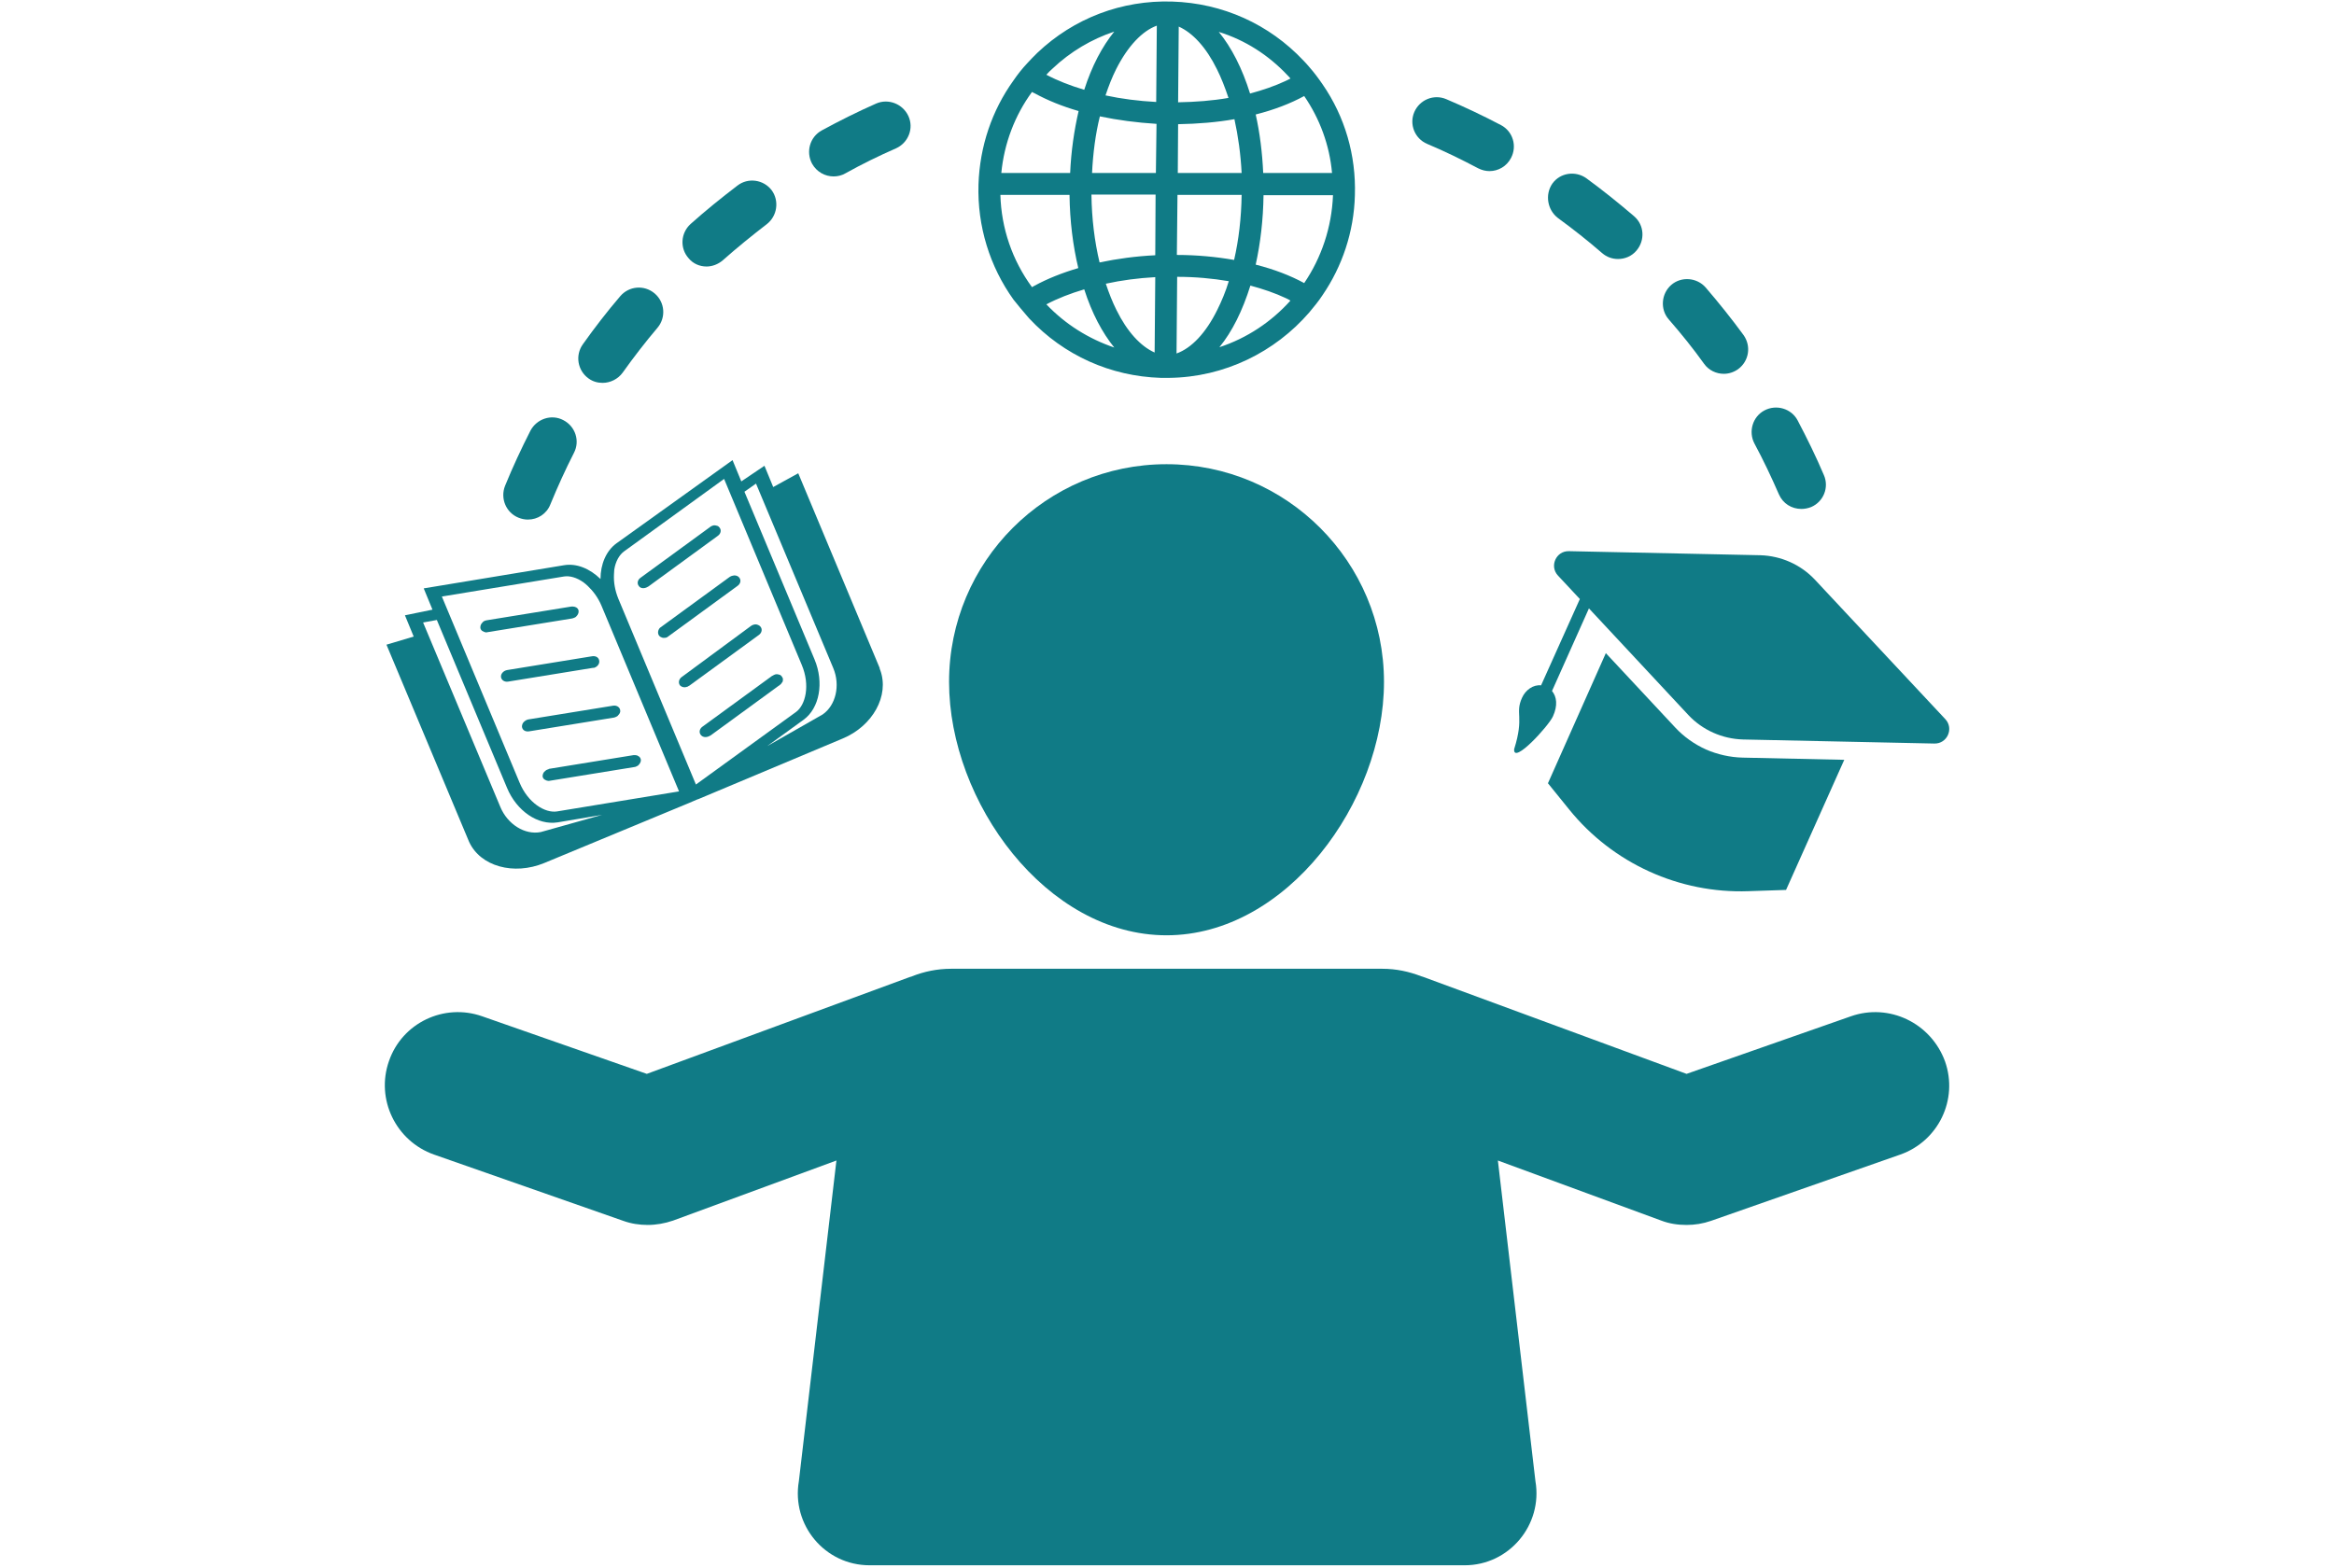 <svg xmlns="http://www.w3.org/2000/svg" xmlns:xlink="http://www.w3.org/1999/xlink" width="640" zoomAndPan="magnify" viewBox="0 0 480 322.5" height="430" preserveAspectRatio="xMidYMid meet" version="1.0"><path fill="#107b86" d="M 350.84 154.18 C 348.457 153.086 346.336 151.605 344.535 149.676 L 330.25 134.359 L 318.344 161.129 L 322.719 166.535 C 331.664 177.602 345.371 183.844 359.59 183.328 L 367.312 183.07 L 379.281 156.305 L 358.367 155.852 C 355.793 155.789 353.223 155.211 350.84 154.18 Z M 350.84 154.18 " fill-opacity="1" fill-rule="nonzero"/><path fill="#107b86" d="M 319.375 147.359 C 320.402 145.105 320.145 143.305 319.18 142.145 L 326.773 125.156 L 347.234 147.102 C 350.133 150.191 354.188 151.992 358.434 152.121 L 397.812 152.957 C 400.453 153.02 401.867 149.867 400.066 147.938 L 373.234 119.238 C 370.336 116.148 366.285 114.348 362.035 114.219 L 322.656 113.383 C 320.016 113.316 318.602 116.473 320.402 118.402 L 324.906 123.227 L 316.93 140.988 C 315.32 140.793 313.711 141.953 313.004 143.562 C 311.523 146.844 313.52 147.359 311.395 154.113 C 311.137 157.398 318.535 149.289 319.375 147.359 Z M 319.375 147.359 " fill-opacity="1" fill-rule="nonzero"/><path fill="#107b86" d="M 239.902 192.402 C 264.613 192.402 284.625 164.988 284.625 140.281 C 284.625 115.57 264.613 95.492 239.902 95.492 C 215.191 95.492 195.18 115.508 195.18 140.281 C 195.18 164.988 215.191 192.402 239.902 192.402 Z M 239.902 192.402 " fill-opacity="1" fill-rule="nonzero"/><path fill="#107b86" d="M 380.633 209.07 L 346.852 220.91 L 292.863 201.023 C 292.668 200.961 292.477 200.898 292.281 200.832 C 289.773 199.867 287.133 199.289 284.305 199.289 L 195.566 199.289 C 192.734 199.289 190.031 199.867 187.586 200.832 C 187.395 200.898 187.203 200.961 187.008 201.023 L 133.02 220.91 L 99.172 209.07 C 91.32 206.301 82.699 210.422 79.996 218.27 C 77.23 226.121 81.41 234.742 89.262 237.512 L 128.195 251.152 C 129.801 251.73 131.477 251.988 133.211 251.988 C 134.949 251.988 136.75 251.668 138.426 251.09 L 172.016 238.734 L 164.293 304.691 C 162.75 313.699 169.633 322 178.836 322 L 301.227 322 C 310.363 322 317.312 313.699 315.77 304.691 L 308.047 238.734 L 341.637 251.09 C 343.312 251.73 345.047 251.988 346.852 251.988 C 348.523 251.988 350.195 251.73 351.871 251.152 L 390.801 237.512 C 398.652 234.742 402.77 226.188 400.004 218.336 C 397.105 210.422 388.484 206.301 380.633 209.07 Z M 380.633 209.07 " fill-opacity="1" fill-rule="nonzero"/><path fill="#107b86" d="M 118.09 127.09 C 118.285 127.023 118.477 126.895 118.605 126.703 C 118.668 126.637 118.668 126.574 118.734 126.574 C 118.797 126.445 118.863 126.316 118.926 126.188 C 118.992 126.059 118.992 125.867 118.992 125.738 C 118.992 125.285 118.668 124.965 118.219 124.836 C 118.027 124.773 117.77 124.773 117.512 124.773 L 100.074 127.602 C 100.008 127.602 99.879 127.668 99.816 127.668 C 99.559 127.73 99.301 127.926 99.172 128.117 C 98.914 128.375 98.785 128.699 98.785 129.082 C 98.785 129.34 98.914 129.598 99.172 129.793 C 99.301 129.855 99.43 129.922 99.559 129.984 C 99.621 129.984 99.688 130.047 99.75 130.047 C 99.879 130.113 100.074 130.113 100.266 130.047 L 117.703 127.219 C 117.832 127.152 117.961 127.152 118.09 127.09 Z M 118.09 127.09 " fill-opacity="1" fill-rule="nonzero"/><path fill="#107b86" d="M 122.145 137.383 C 122.211 137.383 122.273 137.32 122.336 137.32 C 122.918 137.062 123.305 136.547 123.238 135.969 C 123.176 135.262 122.531 134.875 121.758 135.004 L 104.32 137.836 C 103.547 137.965 102.969 138.605 103.031 139.25 C 103.098 139.895 103.742 140.344 104.512 140.215 L 121.953 137.383 C 122.016 137.383 122.082 137.383 122.145 137.383 Z M 122.145 137.383 " fill-opacity="1" fill-rule="nonzero"/><path fill="#107b86" d="M 107.73 148.516 C 107.473 148.773 107.344 149.098 107.344 149.48 C 107.41 150.191 108.051 150.574 108.824 150.445 L 126.262 147.617 C 126.328 147.617 126.391 147.617 126.457 147.551 C 126.52 147.551 126.586 147.488 126.648 147.488 C 126.844 147.422 127.035 147.293 127.164 147.102 C 127.422 146.844 127.613 146.523 127.551 146.137 C 127.484 145.492 126.844 145.043 126.07 145.172 L 108.633 148 C 108.309 148.066 107.988 148.258 107.73 148.516 Z M 107.73 148.516 " fill-opacity="1" fill-rule="nonzero"/><path fill="#107b86" d="M 112.621 158.297 C 112.43 158.363 112.301 158.426 112.172 158.555 C 111.785 158.812 111.59 159.262 111.59 159.648 C 111.59 159.906 111.719 160.164 111.977 160.355 C 112.105 160.422 112.234 160.484 112.363 160.551 C 112.559 160.613 112.812 160.68 113.07 160.613 L 130.512 157.781 C 130.641 157.781 130.766 157.719 130.895 157.652 C 131.09 157.59 131.281 157.461 131.41 157.27 C 131.477 157.203 131.477 157.141 131.539 157.141 C 131.605 157.012 131.668 156.883 131.734 156.754 C 131.797 156.625 131.797 156.43 131.797 156.305 C 131.797 156.176 131.734 156.047 131.668 155.918 C 131.539 155.66 131.281 155.531 131.023 155.402 C 130.832 155.336 130.574 155.336 130.316 155.336 L 112.879 158.168 C 112.812 158.234 112.75 158.297 112.621 158.297 Z M 112.621 158.297 " fill-opacity="1" fill-rule="nonzero"/><path fill="#107b86" d="M 96.277 172.711 C 96.34 172.84 96.406 172.969 96.469 173.164 C 98.785 178.246 105.672 180.113 111.914 177.539 L 141.707 165.184 L 143.508 164.41 L 143.574 164.41 L 173.301 151.926 C 179.48 149.352 182.953 143.113 181.023 137.836 C 180.961 137.707 180.895 137.578 180.895 137.383 L 164.164 97.359 L 159.016 100.191 L 157.215 95.816 L 152.453 99.031 L 150.652 94.656 L 126.777 111.773 C 124.652 113.316 123.496 116.086 123.496 119.109 C 121.309 116.984 118.605 115.828 115.969 116.277 L 87.141 121.039 L 88.941 125.414 L 83.277 126.574 L 85.078 130.949 L 79.48 132.621 Z M 155.477 99.484 L 171.371 137.449 C 172.852 140.988 171.887 145.105 169.184 146.973 L 157.793 153.473 L 165.258 148.066 C 168.539 145.684 169.504 140.41 167.512 135.648 L 153.098 101.156 Z M 126.328 117.18 C 126.586 115.504 127.355 114.156 128.32 113.445 L 148.914 98.52 L 164.871 136.742 C 166.676 140.988 165.645 145.043 163.715 146.457 L 143.121 161.387 L 127.164 123.164 C 126.457 121.426 126.199 119.754 126.262 118.273 C 126.262 117.887 126.328 117.5 126.328 117.18 Z M 115.969 118.594 C 117.125 118.402 118.605 118.789 120.02 119.816 C 120.277 120.012 120.602 120.27 120.859 120.523 C 121.953 121.555 122.98 122.906 123.688 124.578 L 139.648 162.801 L 114.551 166.922 C 112.105 167.305 108.566 165.184 106.828 160.938 L 90.871 122.715 Z M 89.84 127.539 L 104.254 162.031 C 106.25 166.855 110.625 169.816 114.68 169.172 L 123.816 167.629 L 111.207 171.168 C 107.922 171.812 104.383 169.559 102.906 166.02 L 87.012 128.055 Z M 89.84 127.539 " fill-opacity="1" fill-rule="nonzero"/><path fill="#107b86" d="M 132.957 120.848 C 133.082 120.781 133.211 120.719 133.34 120.652 L 147.625 110.23 C 148.27 109.777 148.398 109.008 147.949 108.492 C 147.883 108.426 147.82 108.363 147.754 108.297 C 147.625 108.172 147.434 108.172 147.242 108.105 C 146.984 108.043 146.727 108.043 146.469 108.172 C 146.277 108.234 146.148 108.297 146.02 108.426 L 131.734 118.852 C 131.09 119.301 130.961 120.074 131.41 120.59 C 131.734 121.039 132.375 121.105 132.957 120.848 Z M 132.957 120.848 " fill-opacity="1" fill-rule="nonzero"/><path fill="#107b86" d="M 135.594 130.82 C 135.785 131.016 136.043 131.145 136.301 131.207 C 136.367 131.207 136.43 131.207 136.496 131.207 C 136.496 131.207 136.43 131.207 136.43 131.207 C 136.496 131.207 136.625 131.207 136.688 131.207 C 136.75 131.207 136.75 131.207 136.75 131.207 C 136.75 131.207 136.816 131.207 136.816 131.207 C 136.816 131.207 136.816 131.207 136.75 131.207 C 136.879 131.207 137.008 131.145 137.074 131.145 C 137.203 131.078 137.332 131.016 137.395 130.949 L 151.68 120.523 C 152.324 120.074 152.453 119.301 152.004 118.789 C 151.68 118.402 151.102 118.273 150.523 118.465 C 150.328 118.531 150.199 118.594 150.008 118.723 L 135.723 129.148 C 135.336 129.535 135.145 130.305 135.594 130.82 Z M 135.594 130.82 " fill-opacity="1" fill-rule="nonzero"/><path fill="#107b86" d="M 139.84 140.988 C 140.227 141.375 140.805 141.504 141.387 141.246 C 141.387 141.246 141.449 141.246 141.449 141.246 C 141.512 141.246 141.512 141.18 141.512 141.18 C 141.578 141.117 141.707 141.117 141.77 141.051 L 156.055 130.629 C 156.699 130.176 156.828 129.406 156.379 128.891 C 156.25 128.762 156.121 128.633 155.926 128.57 C 155.801 128.504 155.543 128.441 155.414 128.441 C 155.09 128.441 154.707 128.57 154.449 128.762 L 140.227 139.25 C 139.582 139.699 139.453 140.473 139.84 140.988 Z M 139.84 140.988 " fill-opacity="1" fill-rule="nonzero"/><path fill="#107b86" d="M 144.152 151.219 C 144.539 151.668 145.18 151.734 145.762 151.477 C 145.891 151.414 146.02 151.348 146.148 151.285 L 160.434 140.859 C 160.496 140.793 160.625 140.73 160.691 140.602 C 160.754 140.473 160.816 140.41 160.883 140.344 C 161.012 140.152 161.012 139.957 161.012 139.766 C 161.012 139.637 161.012 139.508 160.945 139.445 C 160.883 139.316 160.816 139.188 160.754 139.121 C 160.691 139.059 160.625 138.992 160.562 138.93 C 160.434 138.801 160.238 138.801 160.047 138.734 C 159.789 138.672 159.531 138.672 159.273 138.801 C 159.211 138.801 159.145 138.863 159.016 138.93 C 158.953 138.992 158.887 138.992 158.758 139.059 L 144.473 149.48 C 143.832 149.934 143.703 150.703 144.152 151.219 Z M 144.152 151.219 " fill-opacity="1" fill-rule="nonzero"/><path fill="#107b86" d="M 211.27 65.055 C 211.395 65.25 211.59 65.379 211.719 65.57 C 218.797 73.102 228.383 77.41 238.746 77.734 C 238.938 77.734 239.129 77.734 239.387 77.734 C 239.582 77.734 239.711 77.734 239.902 77.734 C 240.098 77.734 240.223 77.734 240.418 77.734 C 251.871 77.605 262.23 72.391 269.246 64.285 C 270.211 63.125 271.176 61.969 272.012 60.68 C 276.004 54.824 278.449 47.746 278.641 40.152 C 278.898 31.918 276.582 24.004 272.012 17.375 C 271.176 16.152 270.273 14.93 269.246 13.77 C 268.859 13.32 268.473 12.871 268.086 12.484 C 261.008 4.953 251.422 0.645 241.062 0.32 C 230.699 0 220.855 3.73 213.328 10.875 C 212.617 11.582 211.91 12.289 211.27 13 C 210.238 14.094 209.273 15.316 208.438 16.539 C 203.996 22.715 201.488 30.113 201.23 37.965 C 200.973 46.523 203.547 54.824 208.438 61.645 C 209.336 62.738 210.238 63.898 211.27 65.055 Z M 250.777 71.426 C 253.414 68.211 255.539 63.898 257.148 58.75 C 259.785 59.457 262.23 60.293 264.418 61.324 C 264.742 61.453 265.062 61.645 265.387 61.84 C 261.461 66.215 256.441 69.562 250.777 71.426 Z M 268.215 58.234 C 265.387 56.691 262.039 55.402 258.242 54.438 C 259.207 50.062 259.785 45.238 259.852 40.152 L 274.137 40.152 C 273.879 46.781 271.754 53.023 268.215 58.234 Z M 268.215 19.754 C 271.434 24.453 273.43 29.859 273.941 35.586 L 259.785 35.586 C 259.594 31.336 259.078 27.285 258.242 23.551 C 262.039 22.586 265.387 21.301 268.215 19.754 Z M 264.805 15.508 C 265 15.699 265.191 15.895 265.387 16.152 C 265.062 16.344 264.742 16.473 264.355 16.668 C 262.168 17.695 259.723 18.531 257.082 19.242 C 255.477 14.094 253.289 9.781 250.648 6.562 C 256.055 8.238 260.879 11.324 264.805 15.508 Z M 242.414 5.469 C 245.309 6.758 248.074 9.781 250.262 14.223 C 251.164 16.023 251.938 18.02 252.645 20.141 C 249.363 20.719 245.887 20.977 242.285 21.043 Z M 242.285 25.547 C 246.336 25.48 250.262 25.16 253.867 24.516 C 254.637 27.992 255.152 31.723 255.348 35.586 L 242.219 35.586 Z M 242.156 40.09 L 255.348 40.09 C 255.281 44.785 254.766 49.293 253.801 53.473 C 250.133 52.832 246.145 52.445 242.027 52.445 Z M 242.09 56.949 C 245.758 56.949 249.363 57.27 252.707 57.848 C 252.066 59.973 251.227 61.969 250.328 63.77 C 248.012 68.469 245.051 71.621 241.961 72.715 Z M 215.191 62.609 C 217.508 61.387 220.148 60.359 222.98 59.523 C 224.523 64.348 226.648 68.402 229.156 71.492 C 223.879 69.691 219.117 66.73 215.191 62.609 Z M 237.457 72.52 C 234.562 71.234 231.793 68.211 229.605 63.77 C 228.77 62.098 228.062 60.293 227.418 58.363 C 230.637 57.656 234.047 57.207 237.586 57.012 Z M 237.586 52.508 C 233.598 52.703 229.801 53.215 226.133 53.988 C 225.102 49.676 224.523 44.98 224.461 40.023 L 237.652 40.023 Z M 237.715 35.586 L 224.586 35.586 C 224.781 31.531 225.297 27.543 226.195 23.938 C 229.863 24.711 233.789 25.227 237.844 25.48 Z M 237.906 5.277 L 237.777 20.977 C 234.176 20.785 230.637 20.336 227.355 19.625 C 228 17.695 228.707 15.895 229.543 14.223 C 231.922 9.523 234.883 6.371 237.906 5.277 Z M 216.48 14.094 C 220.148 10.617 224.523 8.043 229.156 6.5 C 226.648 9.59 224.523 13.641 222.98 18.469 C 220.148 17.633 217.508 16.602 215.191 15.379 C 215.578 14.93 216.031 14.477 216.48 14.094 Z M 212.234 18.918 C 212.363 18.984 212.555 19.113 212.746 19.176 C 215.449 20.656 218.477 21.879 221.82 22.844 C 220.918 26.77 220.277 31.082 220.082 35.586 L 205.926 35.586 C 206.504 29.535 208.695 23.746 212.234 18.918 Z M 219.953 40.09 C 220.02 45.496 220.664 50.578 221.758 55.148 C 218.477 56.113 215.387 57.336 212.684 58.816 C 212.555 58.879 212.363 59.008 212.234 59.07 C 208.18 53.539 205.926 46.973 205.734 40.09 C 205.734 40.09 219.953 40.09 219.953 40.09 Z M 219.953 40.09 " fill-opacity="1" fill-rule="nonzero"/><path fill="#107b86" d="M 350.453 74.836 C 351.418 76.188 352.965 76.898 354.508 76.898 C 355.539 76.898 356.566 76.574 357.469 75.93 C 359.719 74.258 360.172 71.168 358.562 68.918 C 356.117 65.57 353.477 62.289 350.777 59.137 C 348.973 57.078 345.758 56.82 343.695 58.621 C 341.637 60.422 341.379 63.641 343.184 65.699 C 345.758 68.66 348.203 71.684 350.453 74.836 Z M 350.453 74.836 " fill-opacity="1" fill-rule="nonzero"/><path fill="#107b86" d="M 121.051 77.863 C 121.953 78.504 122.918 78.762 123.945 78.762 C 125.492 78.762 127.098 77.992 128.066 76.641 C 130.316 73.484 132.699 70.398 135.207 67.438 C 137.008 65.312 136.75 62.16 134.629 60.359 C 132.504 58.559 129.352 58.816 127.551 60.938 C 124.848 64.09 122.273 67.438 119.891 70.785 C 118.219 73.102 118.797 76.254 121.051 77.863 Z M 121.051 77.863 " fill-opacity="1" fill-rule="nonzero"/><path fill="#107b86" d="M 365.832 101.672 C 366.668 103.602 368.473 104.695 370.465 104.695 C 371.109 104.695 371.816 104.566 372.461 104.309 C 375.035 103.215 376.191 100.254 375.098 97.746 C 373.492 93.949 371.625 90.152 369.695 86.484 C 368.406 84.039 365.316 83.137 362.875 84.426 C 360.43 85.711 359.527 88.801 360.812 91.246 C 362.617 94.594 364.289 98.133 365.832 101.672 Z M 365.832 101.672 " fill-opacity="1" fill-rule="nonzero"/><path fill="#107b86" d="M 320.402 44.852 C 323.492 47.102 326.582 49.547 329.477 52.059 C 330.441 52.895 331.598 53.281 332.758 53.281 C 334.172 53.281 335.59 52.703 336.555 51.543 C 338.355 49.418 338.164 46.266 336.039 44.465 C 332.887 41.762 329.605 39.125 326.258 36.68 C 324.008 35.07 320.852 35.52 319.246 37.773 C 317.699 40.023 318.215 43.18 320.402 44.852 Z M 320.402 44.852 " fill-opacity="1" fill-rule="nonzero"/><path fill="#107b86" d="M 145.309 54.824 C 146.469 54.824 147.691 54.375 148.656 53.539 C 151.551 50.965 154.578 48.52 157.664 46.137 C 159.852 44.465 160.305 41.312 158.695 39.125 C 157.023 36.938 153.867 36.484 151.68 38.16 C 148.398 40.668 145.117 43.309 142.027 46.074 C 139.969 47.941 139.777 51.094 141.641 53.152 C 142.543 54.246 143.895 54.824 145.309 54.824 Z M 145.309 54.824 " fill-opacity="1" fill-rule="nonzero"/><path fill="#107b86" d="M 106.637 106.496 C 107.281 106.754 107.922 106.883 108.566 106.883 C 110.562 106.883 112.43 105.727 113.199 103.73 C 114.68 100.125 116.289 96.586 118.027 93.176 C 119.312 90.73 118.348 87.707 115.84 86.422 C 113.395 85.133 110.367 86.164 109.082 88.609 C 107.215 92.277 105.414 96.137 103.871 99.934 C 102.84 102.508 104.062 105.469 106.637 106.496 Z M 106.637 106.496 " fill-opacity="1" fill-rule="nonzero"/><path fill="#107b86" d="M 171.438 36.293 C 172.273 36.293 173.109 36.098 173.883 35.648 C 177.227 33.781 180.766 32.047 184.305 30.5 C 186.816 29.344 187.973 26.383 186.816 23.875 C 185.656 21.363 182.695 20.207 180.188 21.301 C 176.391 22.973 172.66 24.84 168.992 26.832 C 166.547 28.184 165.707 31.211 166.996 33.656 C 167.961 35.391 169.699 36.293 171.438 36.293 Z M 171.438 36.293 " fill-opacity="1" fill-rule="nonzero"/><path fill="#107b86" d="M 293.504 29.602 C 297.043 31.082 300.582 32.816 303.992 34.621 C 304.766 35.004 305.539 35.199 306.312 35.199 C 308.113 35.199 309.852 34.234 310.75 32.496 C 312.039 30.051 311.137 27.027 308.691 25.738 C 305.023 23.809 301.227 22.008 297.43 20.398 C 294.855 19.305 291.961 20.527 290.867 23.035 C 289.773 25.547 290.93 28.508 293.504 29.602 Z M 293.504 29.602 " fill-opacity="1" fill-rule="nonzero"/></svg>